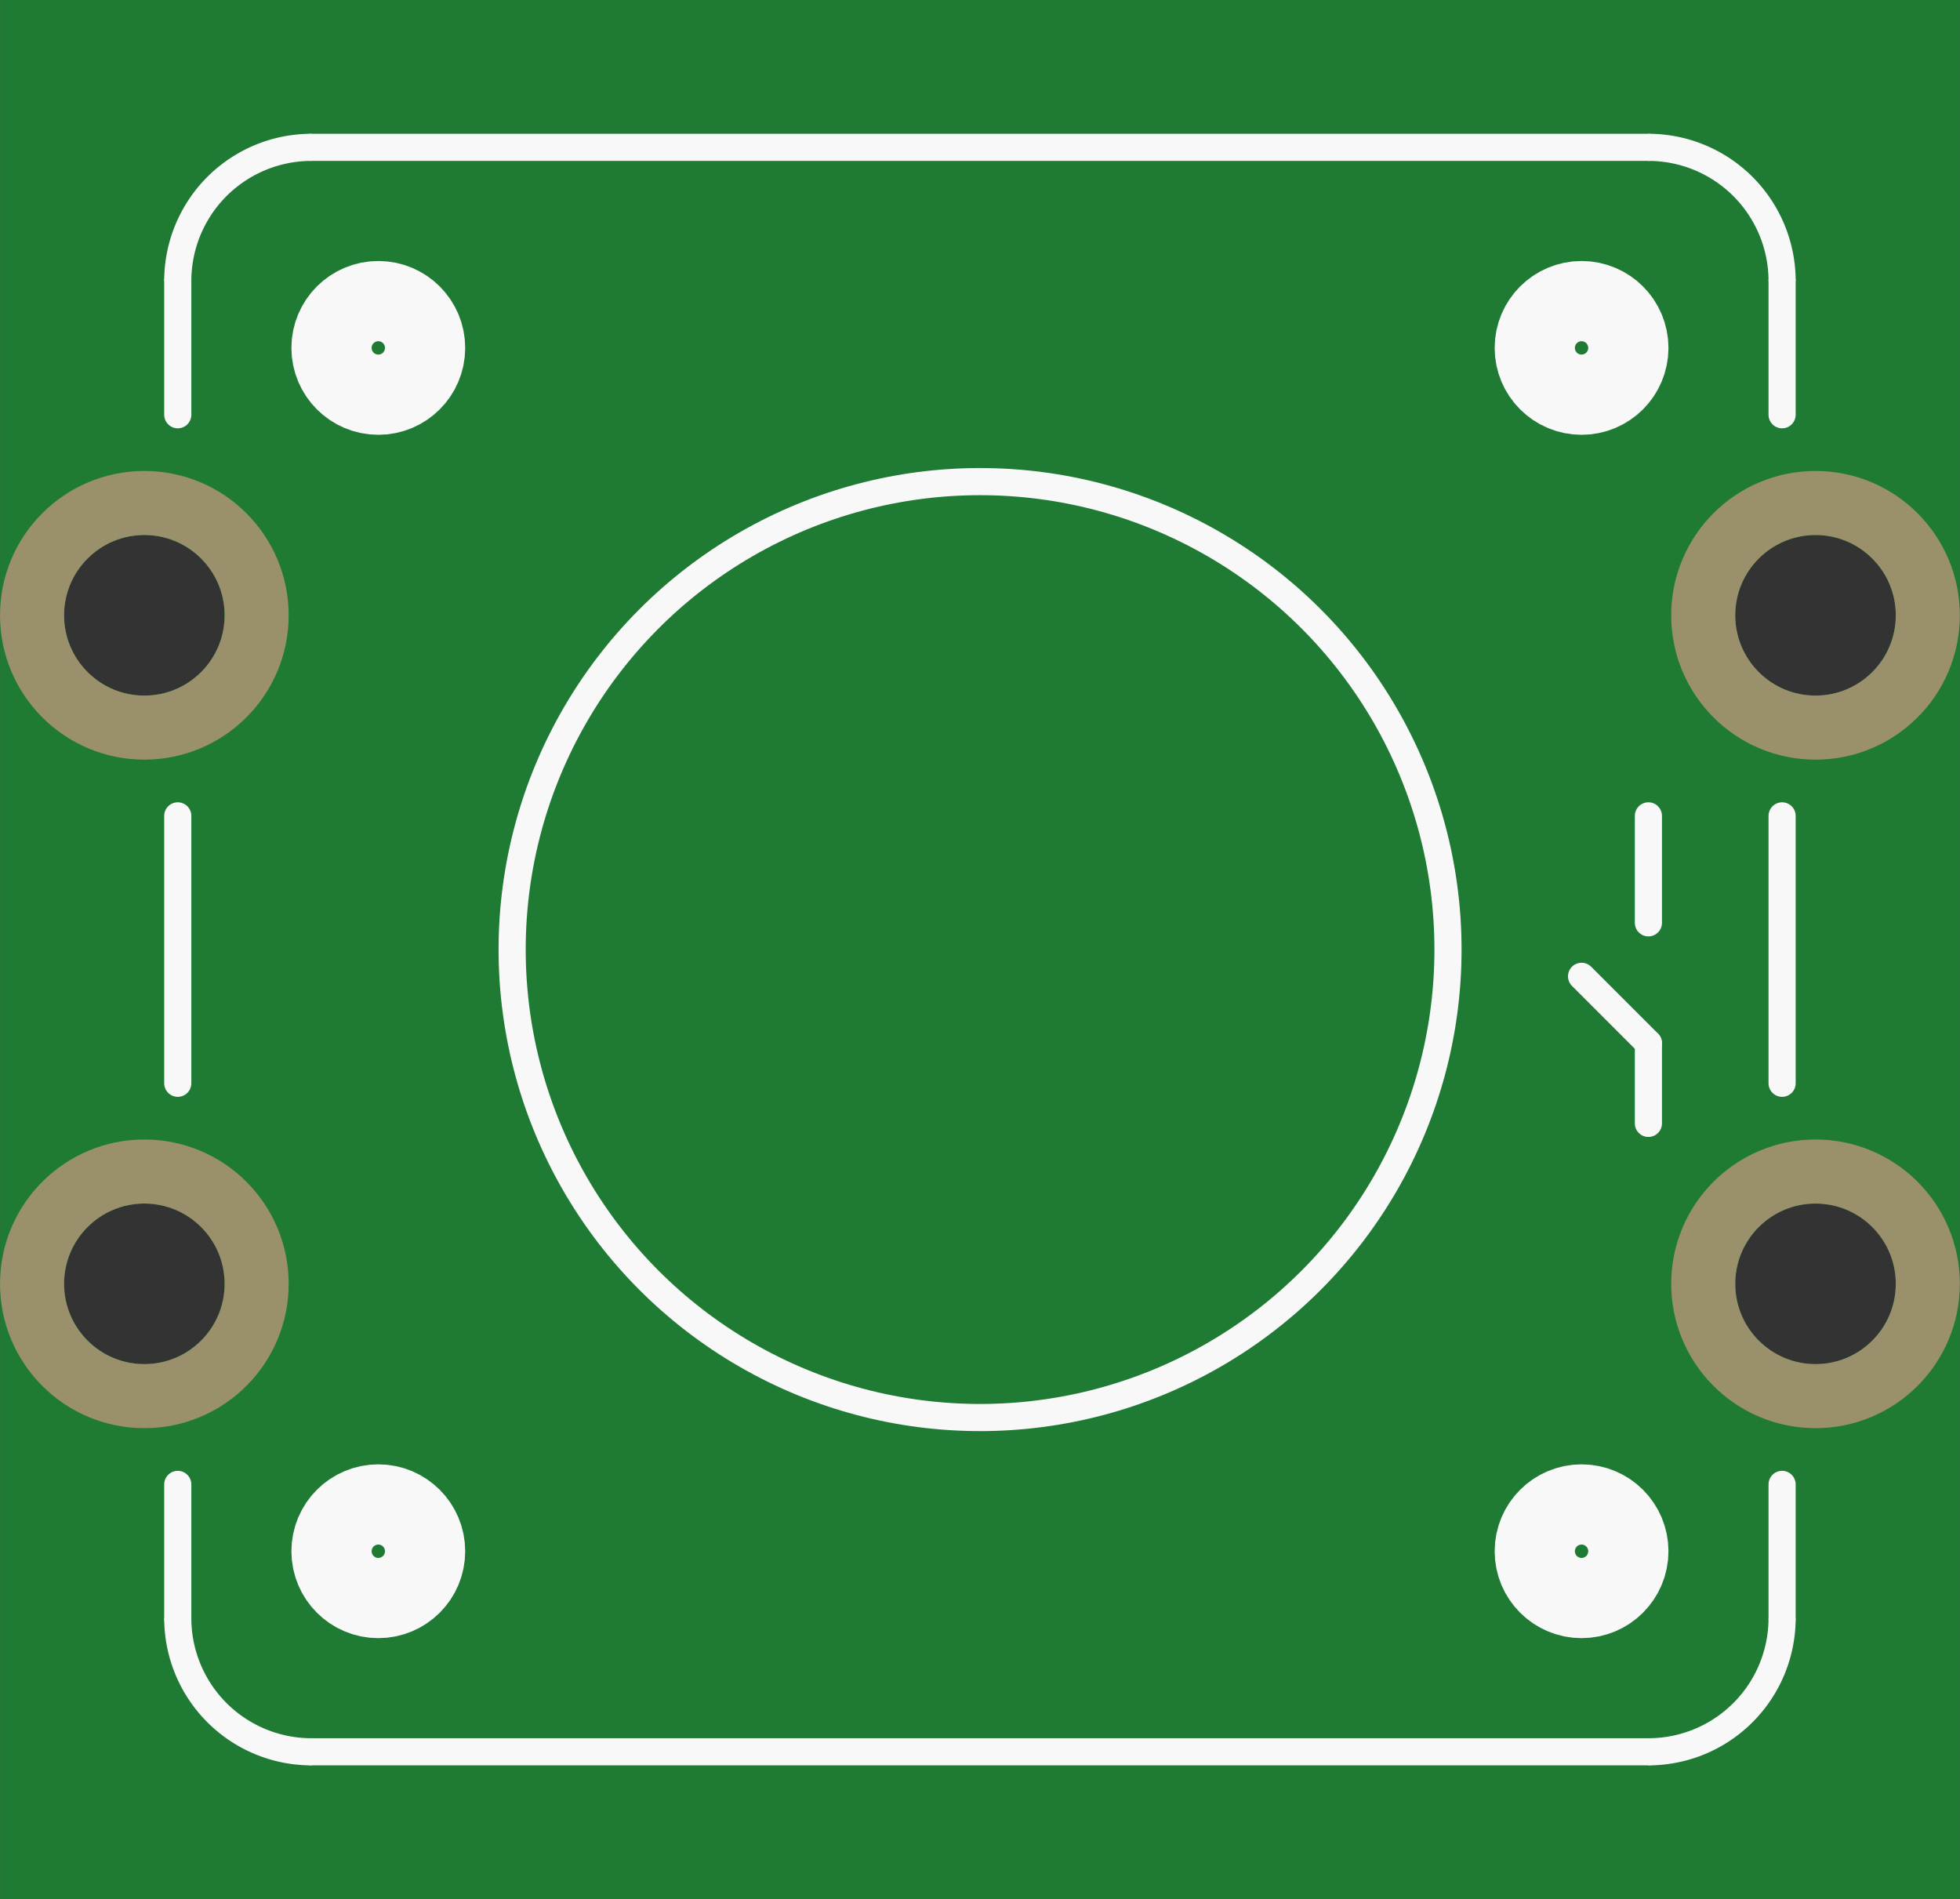 <?xml version='1.0' encoding='UTF-8' standalone='no'?>
<!-- Created with Fritzing (http://www.fritzing.org/) -->
<svg xmlns:svg='http://www.w3.org/2000/svg' xmlns='http://www.w3.org/2000/svg' version='1.2' baseProfile='tiny' x='0in' y='0in' width='0.577in' height='0.559in' viewBox='0 0 14.659 14.203' >
<rect x="0" y="0" width="14.659" height="14.203" fill="#333333" stroke="none"/>
<g id='breadboard'>
<path fill='#1F7A34' stroke='none' stroke-width='0' d='M0,0l14.659,0 0,14.203 -14.659,0 0,-14.203z
M0.479,4.602a0.6,0.6 0 1 0 1.2,0 0.6,0.6 0 1 0 -1.2,0z
M0.479,9.602a0.6,0.6 0 1 0 1.2,0 0.6,0.6 0 1 0 -1.2,0z
M12.979,9.602a0.6,0.6 0 1 0 1.2,0 0.6,0.6 0 1 0 -1.2,0z
M12.979,4.602a0.6,0.6 0 1 0 1.2,0 0.6,0.6 0 1 0 -1.2,0z
'/>
<circle id='connector0pin' connectorname='4' cx='1.079' cy='4.602' r='0.84' stroke='#9A916C' stroke-width='0.479' fill='none' />
<circle id='connector1pin' connectorname='2' cx='1.079' cy='9.602' r='0.84' stroke='#9A916C' stroke-width='0.479' fill='none' />
<circle id='connector2pin' connectorname='1' cx='13.579' cy='9.602' r='0.84' stroke='#9A916C' stroke-width='0.479' fill='none' />
<circle id='connector3pin' connectorname='3' cx='13.579' cy='4.602' r='0.84' stroke='#9A916C' stroke-width='0.479' fill='none' />
<line x1='12.329' y1='8.402' x2='12.329' y2='7.802' stroke='#f8f8f8' stroke-width='0.203' stroke-linecap='round'/>
<line x1='12.329' y1='7.802' x2='11.829' y2='7.302' stroke='#f8f8f8' stroke-width='0.203' stroke-linecap='round'/>
<line x1='12.329' y1='6.902' x2='12.329' y2='6.102' stroke='#f8f8f8' stroke-width='0.203' stroke-linecap='round'/>
<line x1='1.329' y1='3.102' x2='1.329' y2='2.102' stroke='#f8f8f8' stroke-width='0.203' stroke-linecap='round'/>
<line x1='2.329' y1='1.102' x2='12.329' y2='1.102' stroke='#f8f8f8' stroke-width='0.203' stroke-linecap='round'/>
<line x1='13.329' y1='2.102' x2='13.329' y2='3.102' stroke='#f8f8f8' stroke-width='0.203' stroke-linecap='round'/>
<line x1='13.329' y1='6.102' x2='13.329' y2='8.102' stroke='#f8f8f8' stroke-width='0.203' stroke-linecap='round'/>
<line x1='13.329' y1='11.102' x2='13.329' y2='12.102' stroke='#f8f8f8' stroke-width='0.203' stroke-linecap='round'/>
<line x1='12.329' y1='13.102' x2='2.329' y2='13.102' stroke='#f8f8f8' stroke-width='0.203' stroke-linecap='round'/>
<line x1='1.329' y1='12.102' x2='1.329' y2='11.102' stroke='#f8f8f8' stroke-width='0.203' stroke-linecap='round'/>
<line x1='1.329' y1='8.102' x2='1.329' y2='6.102' stroke='#f8f8f8' stroke-width='0.203' stroke-linecap='round'/>
<path fill='none' d='M1.329,2.102 A1,1 0 0 1 2.329,1.102' stroke-width='0.203' stroke='#f8f8f8' />
<path fill='none' d='M12.329,1.102 A1,1 0 0 1 13.329,2.102' stroke-width='0.203' stroke='#f8f8f8' />
<path fill='none' d='M13.329,12.102 A1,1 0 0 1 12.329,13.102' stroke-width='0.203' stroke='#f8f8f8' />
<path fill='none' d='M2.329,13.102 A1,1 0 0 1 1.329,12.102' stroke-width='0.203' stroke='#f8f8f8' />
<circle cx='7.33' cy='7.102' r='3.5' stroke='#f8f8f8' stroke-width='0.203' fill='none' />
<circle cx='2.829' cy='2.602' r='0.3' stroke='#f8f8f8' stroke-width='0.7' fill='none' />
<circle cx='11.829' cy='2.602' r='0.3' stroke='#f8f8f8' stroke-width='0.7' fill='none' />
<circle cx='11.829' cy='11.602' r='0.3' stroke='#f8f8f8' stroke-width='0.7' fill='none' />
<circle cx='2.829' cy='11.602' r='0.3' stroke='#f8f8f8' stroke-width='0.7' fill='none' />
</g>
</svg>